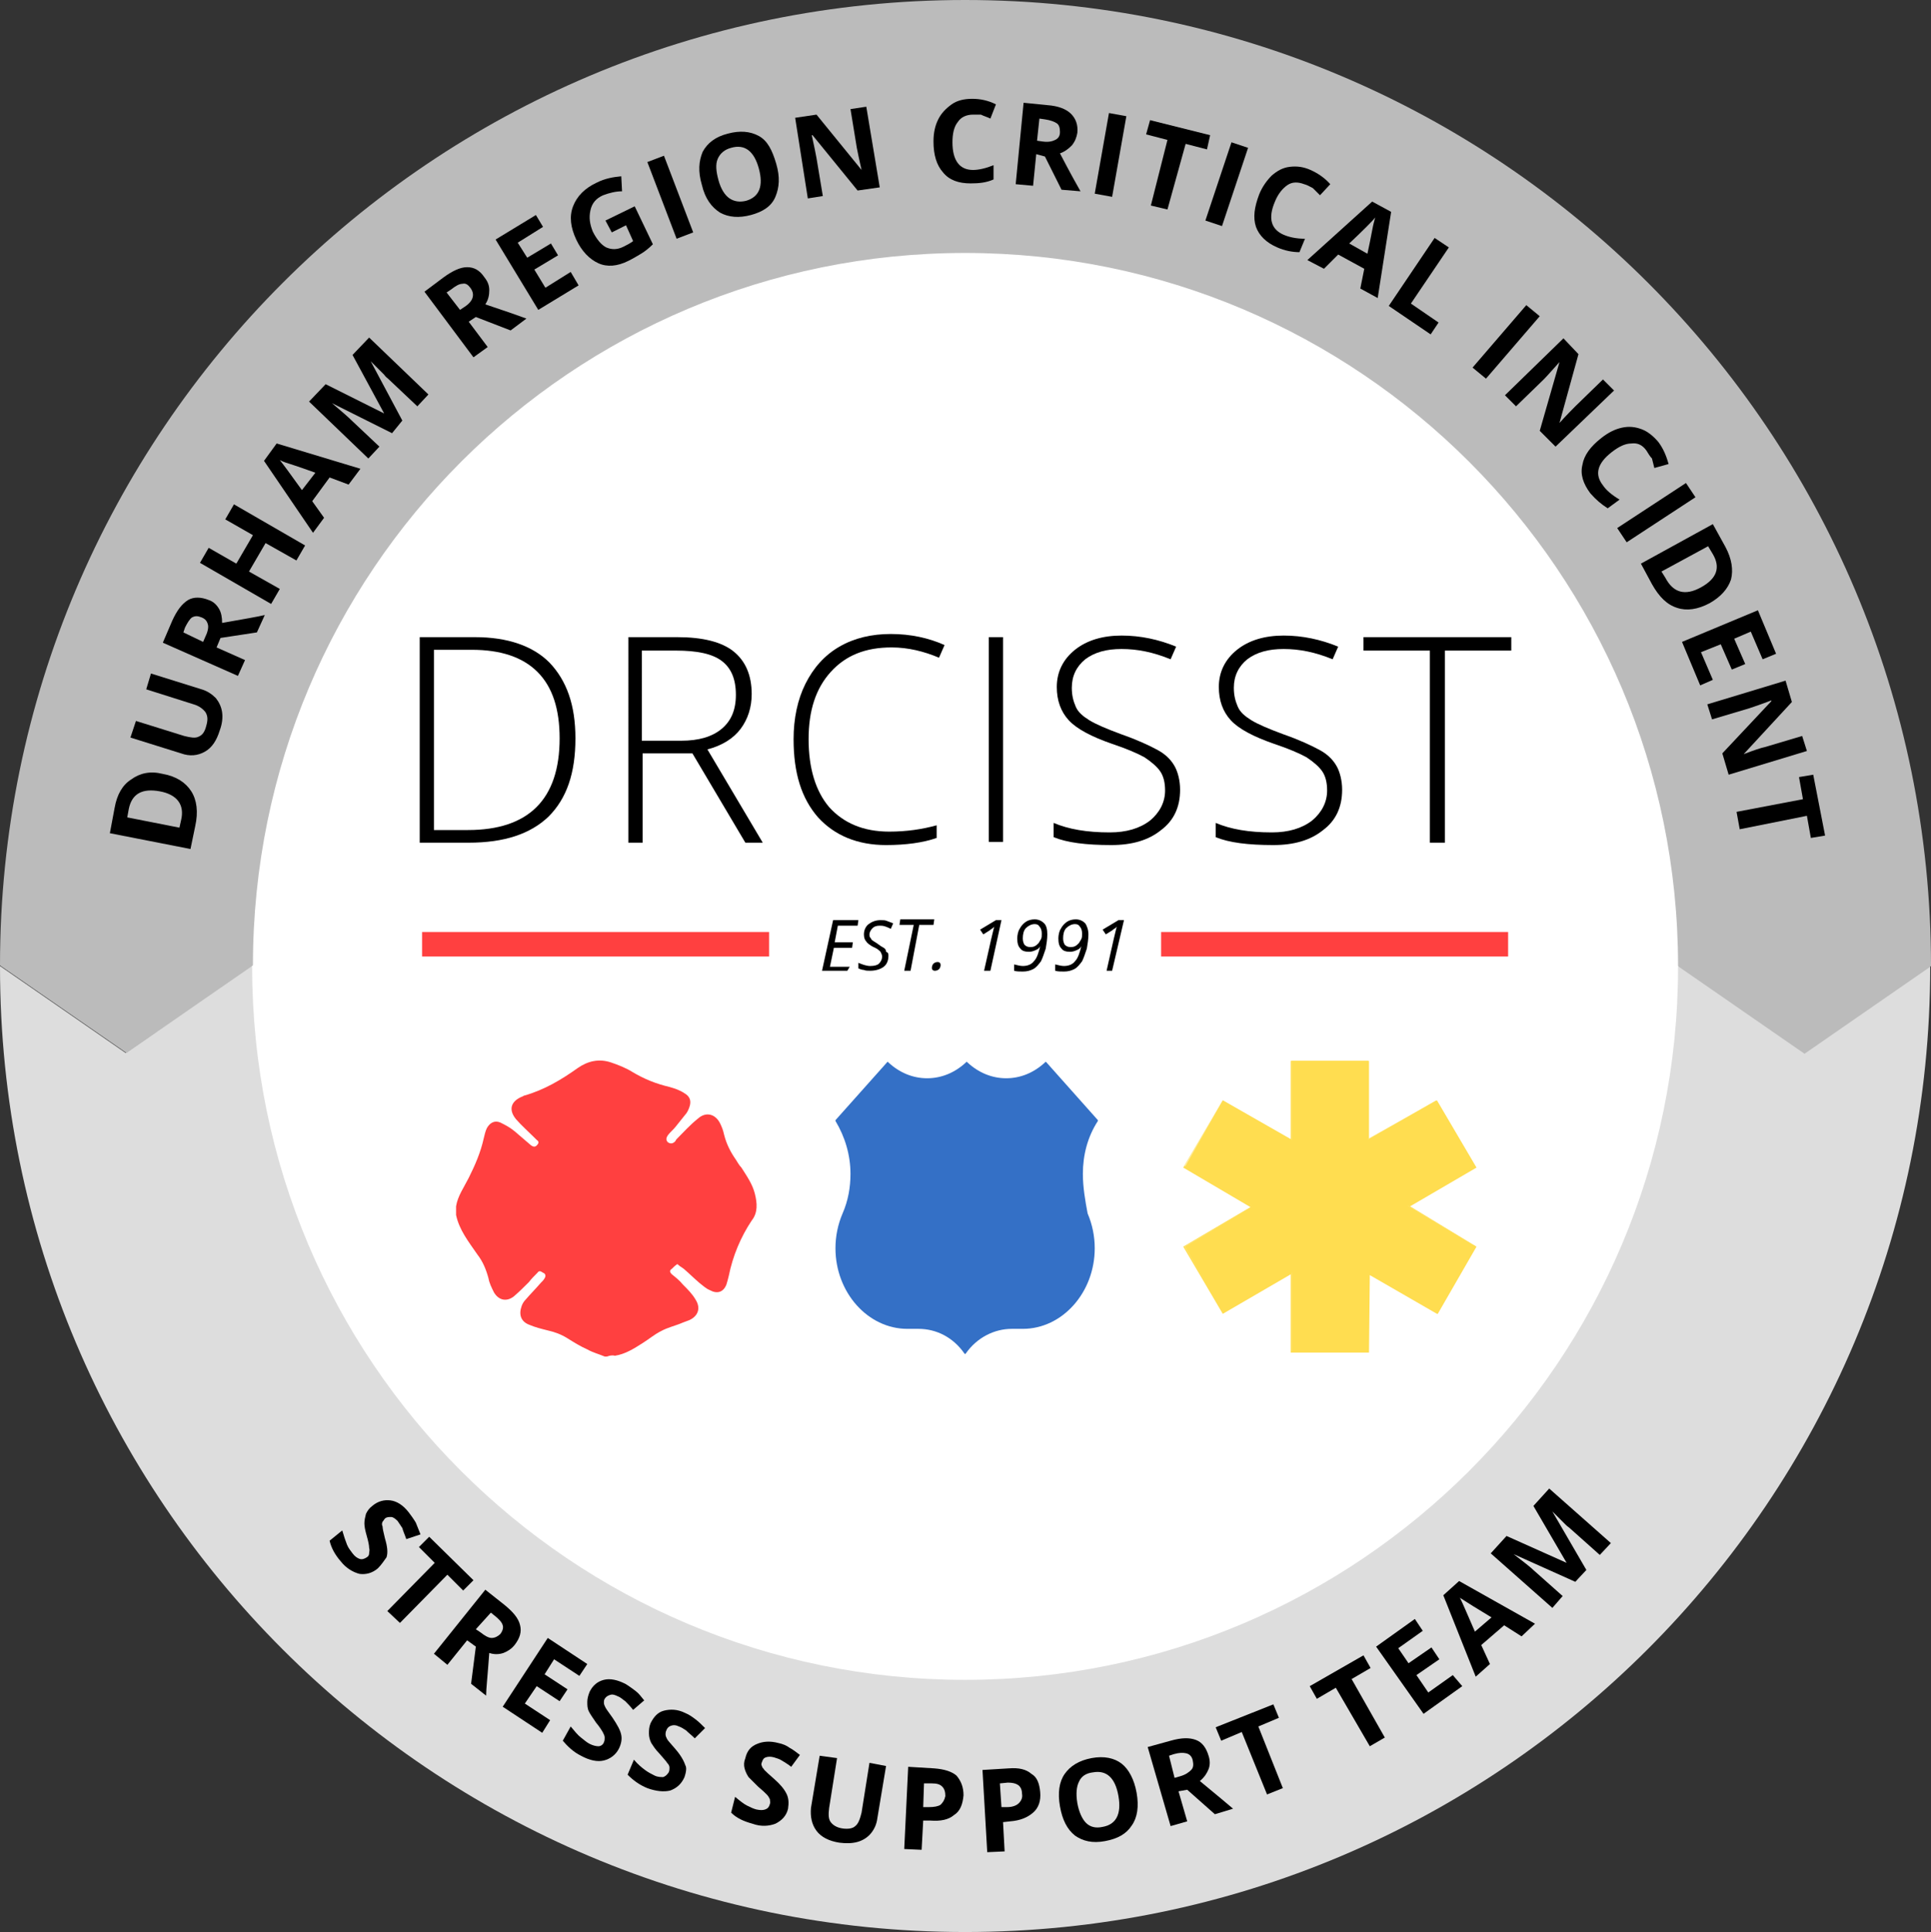 <?xml version="1.0" encoding="utf-8"?>
<!-- Generator: Adobe Illustrator 18.1.1, SVG Export Plug-In . SVG Version: 6.00 Build 0)  -->
<svg version="1.1" id="Layer_1" xmlns="http://www.w3.org/2000/svg" xmlns:xlink="http://www.w3.org/1999/xlink" x="0px" y="0px"
	 viewBox="0 0 244.3 244.4" enable-background="new 0 0 244.3 244.4" xml:space="preserve">
<rect x="0" y="0" width="244.3" height="244.4" fill="#333333" stroke="none"/>
<g>
	<circle id="Back_4_" fill="#FFFFFF" cx="122.6" cy="122.2" r="103.3"/>
	<g id="Circle_4_">
		<path fill="#DDDDDD" d="M228.3,133.2l-15.9-11l-0.1,0.1h0c0,49.8-40.4,90.2-90.2,90.2c-49.8,0-90.2-40.4-90.2-90.2h0l-0.1-0.1
			l-15.9,11l-15.9-11L0,122.3c0,67.5,54.7,122.1,122.1,122.1c67.5,0,122.1-54.7,122.1-122.1l-0.1-0.1L228.3,133.2z"/>
		<path fill="#BBBBBB" d="M122.1,0C54.7,0,0,54.7,0,122.1l0.1,0.1l15.9,11l15.9-11l0.1-0.1h0C32,72.3,72.3,32,122.1,32
			c49.8,0,90.2,40.4,90.2,90.2h0l0.1,0.1l15.9,11l15.9-11l0.1-0.1C244.3,54.7,189.6,0,122.1,0z"/>
	</g>
	<g id="Shapes_4_">
		<g>
			<g>
				<polygon fill="#FFDD50" points="163.4,171 163.4,161 154.7,166.1 149.9,157.7 158.5,152.6 149.9,147.6 154.7,139.2 163.4,144.2 
					163.4,134.2 173.1,134.2 173.1,144.1 181.7,139.2 186.6,147.6 178.1,152.5 186.6,157.6 181.8,165.9 173.1,161 173.1,171 				"/>
				<path fill="#FFDD50" d="M173.2,171.1h-9.9v-9.9l-8.6,5l-5-8.5l8.5-5l-8.5-5l5-8.5l8.6,4.9v-9.9h9.9v9.8l8.6-4.8l5,8.5l-8.4,4.9
					l8.4,5.1l-4.9,8.5l-0.1,0l-8.5-4.9L173.2,171.1z M163.5,170.9h9.5l0-10.2l8.7,5l4.7-8.2l-8.5-5.1l8.5-4.9l-4.8-8.2l-8.7,4.9
					v-9.9h-9.5v10l-8.7-5l-4.8,8.2l8.7,5.1l-8.7,5.1l4.8,8.2l8.7-5.1V170.9z"/>
			</g>
		</g>
		<path fill="#3470C6" d="M137,148.5c0-2.4,0.6-4.7,1.9-6.7l0-0.1l-6.5-7.3l-0.1-0.1l-0.1,0.1c-1.4,1.3-3.1,2-4.9,2
			c-1.8,0-3.5-0.7-4.9-2l-0.1-0.1l-0.1,0.1c-1.4,1.3-3.1,2-4.9,2c-1.8,0-3.5-0.7-4.9-2l-0.1-0.1l-6.6,7.4l0,0.1
			c1.2,2,1.9,4.3,1.9,6.7c0,1.7-0.3,3.4-1,5c-0.6,1.4-0.9,2.9-0.9,4.4c0,5.6,4.1,10.2,9.1,10.2h1.4c2.3,0,4.4,1.1,5.8,3.1l0.1,0.1
			l0.1-0.1c1.4-2,3.6-3.1,5.8-3.1h1.4c5,0,9.1-4.6,9.1-10.2c0-1.5-0.3-3-0.9-4.4C137.3,151.9,137,150.2,137,148.5z"/>
		<g>
			<path fill="#FF4040" d="M76.8,171.6c-0.1,0-0.2,0-0.3,0c-0.7-0.3-1.5-0.5-2.2-0.9c-0.9-0.4-1.7-0.9-2.5-1.4
				c-0.8-0.5-1.6-0.8-2.5-1c-0.8-0.2-1.6-0.4-2.3-0.7c-1.1-0.4-1.4-1.3-1-2.4c0.1-0.3,0.3-0.6,0.5-0.8c0.6-0.7,1.3-1.4,1.9-2.1
				c0.2-0.2,0.4-0.4,0.5-0.6c0.2-0.3,0.1-0.6-0.2-0.7c-0.3-0.2-0.5-0.3-0.7,0c-0.4,0.4-0.8,0.8-1.1,1.2c-0.6,0.6-1.2,1.2-1.9,1.8
				c-0.9,0.7-1.9,0.5-2.5-0.5c-0.3-0.6-0.6-1.2-0.7-1.8c-0.3-1.1-0.7-2.1-1.4-3c-1.1-1.6-2.3-3.1-2.7-5c0-0.4,0-0.8,0-1.1
				c0.2-1.3,1-2.4,1.6-3.6c0.8-1.6,1.5-3.2,1.9-5c0.1-0.4,0.2-0.9,0.4-1.3c0.4-0.7,1-1,1.7-0.7c0.6,0.3,1.2,0.6,1.8,1.1
				c0.7,0.6,1.4,1.2,2.1,1.8c0.3,0.2,0.5,0.2,0.7,0c0.3-0.3,0.3-0.5,0-0.7c-0.1-0.1-0.2-0.2-0.3-0.3c-0.8-0.8-1.6-1.5-2.3-2.3
				c-1-1.2-0.7-2.3,0.8-2.9c0.1,0,0.1-0.1,0.2-0.1c2.5-0.7,4.7-2,6.8-3.5c1.3-0.9,2.7-1.2,4.2-0.7c0.9,0.3,1.9,0.7,2.7,1.2
				c1.5,0.9,3,1.5,4.7,1.9c0.7,0.2,1.3,0.4,1.9,0.8c0.7,0.4,0.9,1,0.6,1.8c-0.1,0.3-0.3,0.7-0.5,0.9c-0.4,0.5-0.8,1-1.2,1.5
				c-0.3,0.4-0.7,0.7-1,1.1c-0.2,0.3-0.3,0.6,0,0.9c0.3,0.2,0.6,0.2,0.9-0.1c0.1-0.1,0.1-0.2,0.2-0.3c0.9-0.9,1.7-1.8,2.7-2.6
				c1-0.9,2.2-0.6,2.8,0.6c0.2,0.4,0.4,0.9,0.5,1.4c0.3,1.2,0.8,2.2,1.5,3.2c0.2,0.3,0.4,0.7,0.7,1c0.7,1.1,1.4,2.1,1.7,3.3
				c0.3,1.2,0.4,2.4-0.4,3.4c-1.4,2.1-2.4,4.5-2.9,7c-0.1,0.4-0.2,0.8-0.3,1.1c-0.4,1-1.2,1.2-2.1,0.7c-0.5-0.2-0.9-0.6-1.3-0.9
				c-0.7-0.6-1.3-1.2-2-1.8c-0.3-0.2-0.6-0.4-0.8-0.6c-0.3,0.2-0.5,0.4-0.7,0.6c-0.3,0.2-0.3,0.4,0,0.7c0.5,0.4,1,0.8,1.4,1.3
				c0.6,0.6,1.2,1.2,1.6,1.9c0.7,1.1,0.3,2.1-0.8,2.6c-0.3,0.1-0.5,0.2-0.8,0.3c-0.9,0.4-1.9,0.6-2.8,1.1c-0.8,0.4-1.5,1-2.3,1.5
				c-1.1,0.7-2.2,1.4-3.5,1.6C77.4,171.4,77.1,171.5,76.8,171.6z"/>
		</g>
	</g>
	<rect id="Line_Right_4_" x="146.9" y="117.9" fill="#FF4040" width="43.9" height="3.1"/>
	<rect id="Line_Left_4_" x="53.4" y="117.9" fill="#FF4040" width="43.9" height="3.1"/>
</g>
<g>
	<path d="M20.6,97.9c1.7,0.3,2.9,1.1,3.6,2.2c0.7,1.1,0.9,2.6,0.5,4.4l-0.6,2.9l-10.2-2l0.6-3.2c0.3-1.7,1-2.9,2.1-3.6
		C17.7,97.8,19,97.5,20.6,97.9z M20.2,100.1c-2.2-0.4-3.5,0.3-3.9,2.2l-0.2,1.1l6.6,1.3l0.2-0.9C23.4,101.8,22.4,100.5,20.2,100.1z"
		/>
	<path d="M19.1,85.2l6.4,2c0.7,0.2,1.3,0.6,1.8,1.1c0.4,0.5,0.7,1.1,0.8,1.8c0.1,0.7,0,1.5-0.3,2.3c-0.4,1.3-1,2.2-1.9,2.7
		s-1.9,0.6-3,0.2l-6.4-2l0.7-2.1l6.1,1.9c0.8,0.2,1.4,0.3,1.8,0.1c0.5-0.2,0.8-0.6,1-1.4c0.2-0.7,0.2-1.2-0.1-1.7
		c-0.3-0.4-0.8-0.8-1.5-1l-6-1.9L19.1,85.2z"/>
	<path d="M27.4,81.9l3.6,1.6l-0.9,2l-9.5-4.2l1.2-2.8c0.6-1.3,1.2-2.1,2-2.6c0.7-0.4,1.6-0.4,2.6,0c0.6,0.2,1,0.6,1.3,1.1
		c0.3,0.5,0.4,1.1,0.4,1.8c2.8-0.5,4.6-0.8,5.4-1l-1,2.2l-4.6,0.7L27.4,81.9z M25.7,81.2l0.3-0.7c0.3-0.6,0.4-1.2,0.3-1.5
		c-0.1-0.4-0.3-0.7-0.8-0.9c-0.5-0.2-0.8-0.2-1.2,0c-0.3,0.2-0.6,0.7-0.9,1.3L23.2,80L25.7,81.2z"/>
	<path d="M38.6,69l-1.1,1.9l-3.9-2.2l-2.1,3.6l3.9,2.2l-1.1,1.9l-9-5.2l1.1-1.9l3.5,2l2.1-3.6l-3.5-2l1.1-1.9L38.6,69z"/>
	<path d="M44.1,61.3l-2.4-0.9l-2.2,3l1.5,2.1l-1.4,1.9l-6.2-9.1l1.6-2.2l10.6,3.2L44.1,61.3z M39.9,59.8c-2.2-0.8-3.5-1.2-3.8-1.3
		c-0.3-0.1-0.5-0.2-0.7-0.3c0.4,0.5,1.3,1.7,2.8,3.8L39.9,59.8z"/>
	<path d="M49.6,54.8L42,51l0,0c1.3,1.1,2.1,1.8,2.5,2.2l3.5,3.3L46.6,58l-7.5-7.2l2.1-2.2l7.4,3.7l0,0l-4-7.4l2.1-2.2l7.5,7.2
		l-1.4,1.5l-3.6-3.4c-0.2-0.2-0.4-0.3-0.6-0.6c-0.2-0.2-0.8-0.8-1.7-1.7l0,0l4,7.5L49.6,54.8z"/>
	<path d="M59.3,40.7l2.4,3.2l-1.8,1.3l-6.2-8.3l2.4-1.8c1.1-0.8,2.1-1.3,3-1.3c0.9,0,1.6,0.4,2.2,1.3c0.4,0.5,0.6,1,0.6,1.6
		c0,0.6-0.1,1.2-0.5,1.8c2.7,0.9,4.4,1.5,5.2,1.8l-2,1.5l-4.4-1.7L59.3,40.7z M58.2,39.2l0.6-0.4c0.6-0.4,0.9-0.8,1-1.2
		c0.1-0.4,0-0.8-0.3-1.2c-0.3-0.4-0.6-0.6-1-0.5c-0.4,0-0.9,0.3-1.4,0.7L56.5,37L58.2,39.2z"/>
	<path d="M73.2,36.1l-5.1,3.1l-5.4-8.9l5.1-3.1l0.9,1.5l-3.2,2l1.2,1.9l3-1.8l0.9,1.5l-3,1.8l1.4,2.3l3.2-2L73.2,36.1z"/>
	<path d="M76.6,27.9l3.7-1.8l2.3,4.8c-0.5,0.5-1,0.9-1.5,1.2c-0.5,0.3-1,0.6-1.6,0.9c-1.4,0.7-2.7,0.8-3.8,0.3
		c-1.1-0.5-2.1-1.5-2.8-3c-0.7-1.5-0.9-2.9-0.4-4.2c0.5-1.3,1.5-2.3,3-3c1-0.5,2-0.7,3.1-0.8l0.1,1.9c-0.8,0-1.6,0.2-2.4,0.5
		c-0.9,0.4-1.4,1-1.6,1.9s-0.1,1.7,0.3,2.7c0.5,1,1.1,1.7,1.7,2c0.7,0.3,1.4,0.3,2.2-0.1c0.4-0.2,0.8-0.4,1.2-0.7l-0.9-2l-1.8,0.9
		L76.6,27.9z"/>
	<path d="M85.6,30.2l-3.7-9.7l2.1-0.8l3.7,9.7L85.6,30.2z"/>
	<path d="M98.2,20.7c0.5,1.7,0.4,3-0.1,4.2s-1.6,1.9-3.1,2.3c-1.5,0.4-2.8,0.3-3.9-0.3c-1.1-0.7-1.9-1.8-2.3-3.5
		c-0.5-1.7-0.4-3,0.1-4.2c0.6-1.1,1.6-1.9,3.2-2.3c1.5-0.4,2.8-0.3,3.9,0.3S97.7,19,98.2,20.7z M90.9,22.8c0.3,1.1,0.8,1.9,1.4,2.3
		s1.3,0.5,2.1,0.3c1.7-0.5,2.2-1.9,1.6-4.1c-0.6-2.2-1.8-3.1-3.5-2.6c-0.8,0.2-1.4,0.7-1.7,1.4S90.6,21.7,90.9,22.8z"/>
	<path d="M111.3,23.7l-2.8,0.4l-5.7-7l-0.1,0c0.3,1.4,0.5,2.3,0.6,2.9l0.8,4.8l-1.9,0.3l-1.6-10.2l2.7-0.4l5.7,7l0,0
		c-0.3-1.3-0.5-2.3-0.6-2.8l-0.8-4.9l2-0.3L111.3,23.7z"/>
	<path d="M123.1,14.5c-0.8,0-1.5,0.3-1.9,0.9c-0.5,0.6-0.7,1.5-0.7,2.6c0,2.3,0.9,3.5,2.6,3.5c0.7,0,1.6-0.2,2.6-0.6l0,1.8
		c-0.9,0.4-1.8,0.5-2.9,0.5c-1.5,0-2.7-0.4-3.5-1.4c-0.8-0.9-1.2-2.2-1.2-3.9c0-1.1,0.2-2,0.6-2.8c0.4-0.8,1-1.4,1.7-1.9
		s1.6-0.7,2.6-0.7c1,0,2,0.2,3,0.7l-0.7,1.8c-0.4-0.2-0.8-0.3-1.2-0.5C123.9,14.5,123.5,14.5,123.1,14.5z"/>
	<path d="M131.1,19.5l-0.4,4l-2.2-0.2l1-10.3l3,0.3c1.4,0.1,2.4,0.5,3,1.1s0.9,1.4,0.8,2.4c-0.1,0.6-0.3,1.1-0.7,1.6
		c-0.4,0.4-0.9,0.8-1.5,1c1.3,2.5,2.2,4.1,2.6,4.8l-2.4-0.2l-2.1-4.2L131.1,19.5z M131.2,17.8l0.7,0.1c0.7,0.1,1.2,0,1.6-0.2
		c0.4-0.2,0.6-0.5,0.6-1c0-0.5-0.1-0.9-0.4-1.1c-0.3-0.2-0.8-0.4-1.5-0.5l-0.7-0.1L131.2,17.8z"/>
	<path d="M138.5,24.5l1.8-10.2l2.2,0.4l-1.8,10.2L138.5,24.5z"/>
	<path d="M147.7,26.5l-2.1-0.5l2.1-8.3l-2.7-0.7l0.5-1.8l7.6,1.9l-0.4,1.8l-2.7-0.7L147.7,26.5z"/>
	<path d="M152.5,27.9l3.3-9.9l2.1,0.7l-3.3,9.9L152.5,27.9z"/>
	<path d="M165,23.3c-0.8-0.3-1.5-0.3-2.1,0.1s-1.2,1.1-1.6,2.1c-0.9,2.1-0.5,3.5,1.1,4.2c0.7,0.3,1.6,0.5,2.7,0.5l-0.7,1.7
		c-0.9,0-1.9-0.2-2.8-0.6c-1.4-0.6-2.3-1.5-2.7-2.6c-0.4-1.2-0.2-2.5,0.4-4.1c0.4-1,1-1.8,1.6-2.4c0.7-0.6,1.4-1,2.3-1.1
		s1.7,0,2.6,0.4c0.9,0.4,1.8,1,2.5,1.8l-1.3,1.4c-0.3-0.3-0.6-0.6-0.9-0.9C165.7,23.6,165.4,23.4,165,23.3z"/>
	<path d="M172.1,36.5l0.5-2.5l-3.3-1.8l-1.8,1.8l-2.1-1.1l8.2-7.4l2.4,1.3l-1.7,10.9L172.1,36.5z M173,32.1c0.5-2.3,0.7-3.6,0.8-3.9
		c0.1-0.3,0.1-0.5,0.2-0.7c-0.4,0.5-1.5,1.6-3.3,3.3L173,32.1z"/>
	<path d="M175.7,38.7l5.8-8.6l1.8,1.2l-4.8,7.1l3.5,2.4l-1,1.5L175.7,38.7z"/>
	<path d="M186.3,46.5l6.8-7.9l1.7,1.4l-6.8,7.9L186.3,46.5z"/>
	<path d="M196.8,56.5l-2-2l2.5-8.7l0,0c-0.9,1-1.6,1.8-2,2.2l-3.5,3.4l-1.4-1.4l7.4-7.2l1.9,2l-2.4,8.7l0,0c0.9-1,1.6-1.7,2-2.1
		l3.5-3.4l1.4,1.4L196.8,56.5z"/>
	<path d="M208.3,57c-0.5-0.7-1.1-1-1.9-0.9c-0.8,0-1.6,0.4-2.5,1.1c-1.8,1.4-2.2,2.8-1.1,4.2c0.4,0.6,1.1,1.2,2.1,1.8l-1.5,1.1
		c-0.8-0.5-1.5-1.1-2.2-1.9c-0.9-1.2-1.3-2.4-1-3.6c0.2-1.2,1-2.3,2.4-3.4c0.9-0.7,1.7-1.1,2.6-1.3c0.9-0.2,1.7-0.1,2.5,0.2
		c0.8,0.3,1.5,0.9,2.1,1.6c0.6,0.8,1,1.7,1.3,2.8l-1.8,0.5c-0.1-0.4-0.2-0.8-0.3-1.2C208.7,57.7,208.5,57.3,208.3,57z"/>
	<path d="M204.6,66.8l8.7-5.7l1.2,1.8l-8.7,5.7L204.6,66.8z"/>
	<path d="M216.3,76.3c-1.5,0.8-2.9,1-4.1,0.6c-1.3-0.4-2.3-1.4-3.2-3l-1.4-2.6l9.1-5l1.6,2.9c0.8,1.5,1,2.9,0.7,4.1
		C218.6,74.5,217.7,75.5,216.3,76.3z M215.2,74.3c2-1.1,2.5-2.5,1.5-4.2l-0.6-1l-5.9,3.2l0.5,0.8C211.7,75,213.2,75.4,215.2,74.3z"
		/>
	<path d="M215.1,86.7l-2.3-5.5l9.6-4l2.3,5.5l-1.7,0.7l-1.5-3.5l-2.1,0.9l1.4,3.2l-1.7,0.7l-1.4-3.2l-2.5,1l1.5,3.5L215.1,86.7z"/>
	<path d="M218.7,98l-0.8-2.7l6.2-6.6l0-0.1c-1.3,0.5-2.2,0.8-2.8,1l-4.7,1.4l-0.6-1.9l9.9-3l0.8,2.7l-6.1,6.6l0,0
		c1.3-0.5,2.2-0.8,2.7-0.9l4.7-1.4l0.6,1.9L218.7,98z"/>
	<path d="M220.1,104.9l-0.4-2.2l8.4-1.6l-0.5-2.8l1.8-0.3l1.5,7.7l-1.8,0.3l-0.5-2.8L220.1,104.9z"/>
</g>
<g>
	<g>
		<path d="M47.8,198.4c-0.7,0.6-1.5,0.8-2.3,0.7c-0.8-0.2-1.7-0.7-2.4-1.6c-0.7-0.8-1.2-1.7-1.4-2.6l1.6-1.3
			c0.2,0.7,0.4,1.3,0.6,1.8c0.2,0.5,0.5,0.8,0.7,1.1c0.3,0.4,0.6,0.6,0.9,0.7c0.3,0.1,0.6,0,0.9-0.2c0.2-0.1,0.3-0.3,0.3-0.5
			c0-0.2,0.1-0.4,0-0.7c0-0.3-0.1-0.8-0.3-1.5c-0.2-0.7-0.3-1.2-0.3-1.6s0.1-0.8,0.2-1.2c0.2-0.4,0.4-0.7,0.8-1
			c0.7-0.6,1.5-0.8,2.3-0.7c0.8,0.1,1.6,0.6,2.3,1.5c0.3,0.4,0.6,0.8,0.9,1.3c0.2,0.5,0.4,1,0.6,1.5l-1.8,0.6
			c-0.2-0.6-0.4-1-0.5-1.4c-0.2-0.3-0.4-0.6-0.6-0.9c-0.3-0.3-0.6-0.5-0.8-0.5c-0.3,0-0.6,0-0.8,0.2c-0.1,0.1-0.2,0.3-0.3,0.4
			c-0.1,0.2-0.1,0.4,0,0.6c0,0.2,0.1,0.7,0.3,1.5c0.3,1,0.4,1.8,0.2,2.4C48.6,197.4,48.3,197.9,47.8,198.4z"/>
		<path d="M50.6,205.3l-1.6-1.5l6-6.1l-2-2l1.3-1.3l5.6,5.5l-1.3,1.3l-2-2L50.6,205.3z"/>
		<path d="M59.1,207.5l-2.5,3.1l-1.7-1.4l6.5-8.1l2.4,1.9c1.1,0.9,1.8,1.7,2,2.6c0.2,0.8,0,1.6-0.7,2.5c-0.4,0.5-0.9,0.8-1.4,1
			c-0.6,0.2-1.2,0.2-1.8,0c-0.2,2.8-0.4,4.6-0.4,5.4l-1.9-1.5l0.6-4.7L59.1,207.5z M60.2,206.1l0.6,0.4c0.5,0.4,1,0.7,1.4,0.7
			c0.4,0,0.8-0.2,1.1-0.5c0.3-0.4,0.4-0.8,0.3-1.1c-0.1-0.4-0.5-0.8-1-1.2l-0.5-0.4L60.2,206.1z"/>
		<path d="M68.6,219.2l-5-3.3l5.7-8.7l5,3.3l-1,1.5l-3.2-2.1l-1.2,1.9l2.9,1.9l-1,1.5l-2.9-1.9l-1.5,2.2l3.2,2.1L68.6,219.2z"/>
		<path d="M78.3,221.2c-0.4,0.8-1.1,1.3-1.9,1.5s-1.8,0-2.9-0.6c-1-0.5-1.7-1.2-2.3-1.9l1-1.8c0.5,0.6,0.9,1.1,1.3,1.4
			c0.4,0.3,0.7,0.6,1.1,0.8c0.4,0.2,0.8,0.3,1.1,0.3c0.3,0,0.6-0.2,0.7-0.5c0.1-0.2,0.1-0.4,0.1-0.6c0-0.2-0.1-0.4-0.2-0.6
			s-0.4-0.7-0.9-1.3c-0.4-0.6-0.7-1-0.9-1.4c-0.2-0.4-0.2-0.8-0.2-1.2c0-0.4,0.1-0.8,0.3-1.3c0.4-0.8,1-1.3,1.8-1.5
			c0.8-0.2,1.7,0,2.7,0.5c0.5,0.3,0.9,0.6,1.3,0.9c0.4,0.3,0.7,0.7,1.1,1.2l-1.4,1.2c-0.4-0.5-0.7-0.8-1-1.1
			c-0.3-0.2-0.6-0.5-0.9-0.6c-0.4-0.2-0.7-0.3-1-0.2s-0.5,0.2-0.7,0.5c-0.1,0.2-0.1,0.3-0.1,0.5c0,0.2,0.1,0.4,0.2,0.6
			c0.1,0.2,0.4,0.6,0.9,1.3c0.6,0.9,1,1.6,1.1,2.2C78.7,220,78.6,220.6,78.3,221.2z"/>
		<path d="M86.6,224.8c-0.4,0.9-1,1.4-1.8,1.7c-0.8,0.2-1.8,0.1-2.9-0.3c-1-0.4-1.8-1-2.5-1.7l0.8-1.9c0.5,0.6,1,1,1.4,1.3
			c0.4,0.3,0.8,0.5,1.2,0.7c0.4,0.2,0.8,0.2,1.1,0.2c0.3-0.1,0.5-0.3,0.7-0.6c0.1-0.2,0.1-0.4,0.1-0.6s-0.1-0.4-0.3-0.6
			c-0.1-0.2-0.5-0.6-1-1.2c-0.5-0.5-0.8-1-1-1.3c-0.2-0.4-0.3-0.8-0.3-1.2c0-0.4,0-0.8,0.2-1.3c0.4-0.8,0.9-1.4,1.7-1.6
			c0.8-0.2,1.7-0.2,2.7,0.3c0.5,0.2,0.9,0.5,1.3,0.8c0.4,0.3,0.8,0.7,1.2,1.1l-1.3,1.3c-0.4-0.4-0.8-0.7-1.1-1
			c-0.3-0.2-0.6-0.4-0.9-0.5c-0.4-0.2-0.7-0.2-1-0.1c-0.3,0.1-0.5,0.3-0.6,0.6c-0.1,0.2-0.1,0.4-0.1,0.5c0,0.2,0.1,0.4,0.2,0.6
			c0.1,0.2,0.5,0.6,1,1.2c0.7,0.8,1.1,1.5,1.3,2.1C86.9,223.6,86.8,224.2,86.6,224.8z"/>
		<path d="M99.7,228.8c-0.2,0.9-0.8,1.5-1.6,1.9c-0.8,0.3-1.8,0.4-2.9,0c-1.1-0.3-2-0.7-2.7-1.4l0.5-2c0.6,0.5,1.1,0.9,1.5,1.1
			c0.4,0.2,0.8,0.4,1.2,0.5c0.5,0.1,0.8,0.1,1.1,0c0.3-0.1,0.5-0.3,0.6-0.7c0.1-0.2,0-0.4,0-0.6c-0.1-0.2-0.2-0.4-0.4-0.6
			c-0.2-0.2-0.5-0.5-1.1-1c-0.5-0.5-0.9-0.9-1.2-1.2c-0.2-0.3-0.4-0.7-0.5-1.1c-0.1-0.4-0.1-0.8,0.1-1.3c0.2-0.9,0.7-1.5,1.5-1.8
			c0.7-0.3,1.6-0.4,2.7-0.1c0.5,0.1,1,0.3,1.4,0.6c0.4,0.2,0.9,0.6,1.3,0.9l-1.1,1.5c-0.5-0.4-0.9-0.6-1.2-0.8
			c-0.3-0.2-0.7-0.3-1-0.4c-0.4-0.1-0.7-0.1-1,0c-0.3,0.1-0.4,0.3-0.5,0.6c-0.1,0.2-0.1,0.4,0,0.5c0,0.2,0.2,0.3,0.3,0.5
			c0.2,0.2,0.5,0.5,1.2,1.1c0.8,0.7,1.3,1.3,1.6,1.9C99.8,227.5,99.8,228.1,99.7,228.8z"/>
		<path d="M112.1,223.4L111,230c-0.1,0.8-0.4,1.4-0.8,1.9s-1,0.9-1.7,1.1c-0.7,0.2-1.5,0.2-2.3,0.1c-1.3-0.2-2.3-0.7-2.9-1.5
			c-0.6-0.8-0.8-1.8-0.7-2.9l1.1-6.6l2.2,0.3l-1,6.3c-0.1,0.8-0.1,1.4,0.2,1.8c0.3,0.4,0.8,0.7,1.5,0.8c0.7,0.1,1.3,0,1.6-0.3
			c0.4-0.3,0.6-0.9,0.8-1.7l1-6.3L112.1,223.4z"/>
		<path d="M121.9,227.1c-0.1,1.1-0.4,2-1.2,2.5c-0.7,0.6-1.7,0.8-3,0.7l-0.9,0l-0.2,3.7l-2.2-0.1l0.5-10.4l3.3,0.2
			c1.3,0.1,2.2,0.4,2.8,0.9C121.6,225.3,121.9,226.1,121.9,227.1z M116.8,228.6l0.7,0c0.7,0,1.2-0.1,1.5-0.3
			c0.3-0.3,0.5-0.6,0.6-1.1c0-0.5-0.1-0.9-0.4-1.2c-0.3-0.3-0.7-0.4-1.3-0.4l-1,0L116.8,228.6z"/>
		<path d="M131.6,226.7c0.1,1.1-0.2,2-0.9,2.6c-0.7,0.6-1.6,1-2.9,1.1l-0.9,0.1l0.2,3.7l-2.2,0.1l-0.6-10.4l3.3-0.2
			c1.3-0.1,2.2,0.1,2.9,0.7C131.2,224.8,131.5,225.6,131.6,226.7z M126.7,228.6l0.7,0c0.7,0,1.2-0.2,1.5-0.5
			c0.3-0.3,0.5-0.7,0.4-1.2c0-0.5-0.2-0.9-0.5-1.1s-0.7-0.3-1.3-0.3l-1,0.1L126.7,228.6z"/>
		<path d="M143.8,226.8c0.3,1.7,0.1,3.1-0.6,4.1c-0.7,1.1-1.8,1.7-3.4,2c-1.6,0.3-2.8,0-3.8-0.7c-1-0.8-1.6-2-1.9-3.7
			c-0.3-1.7-0.1-3.1,0.6-4.1c0.7-1,1.8-1.7,3.4-2c1.6-0.3,2.9,0,3.8,0.7C142.8,223.8,143.5,225.1,143.8,226.8z M136.3,228.1
			c0.2,1.1,0.6,2,1.1,2.5c0.5,0.5,1.2,0.7,2.1,0.5c1.7-0.3,2.4-1.6,2-3.9c-0.4-2.3-1.5-3.3-3.2-3c-0.9,0.1-1.5,0.5-1.8,1.2
			C136.2,226,136.1,226.9,136.3,228.1z"/>
		<path d="M149.1,226.6l1.1,3.8l-2.1,0.6l-2.9-10l2.9-0.8c1.4-0.4,2.4-0.4,3.2-0.1c0.8,0.3,1.3,1,1.6,2c0.2,0.6,0.2,1.2,0,1.7
			c-0.2,0.5-0.5,1-1.1,1.5c2.2,1.8,3.6,3,4.2,3.5l-2.3,0.7l-3.5-3.1L149.1,226.6z M148.6,224.9l0.7-0.2c0.7-0.2,1.1-0.5,1.4-0.8
			c0.3-0.3,0.3-0.7,0.2-1.2c-0.1-0.5-0.4-0.8-0.8-0.9s-0.9-0.1-1.6,0.1l-0.6,0.2L148.6,224.9z"/>
		<path d="M162.3,226.2l-2,0.8l-3.2-7.9l-2.6,1.1l-0.7-1.7l7.3-2.9l0.7,1.7l-2.6,1.1L162.3,226.2z"/>
		<path d="M175.2,219.8l-1.9,1.1l-4.3-7.4l-2.4,1.4l-0.9-1.6l6.8-3.9l0.9,1.6l-2.4,1.4L175.2,219.8z"/>
		<path d="M185,213.3l-4.9,3.5l-6-8.5l4.9-3.5l1,1.5l-3.1,2.2l1.3,1.9l2.9-2l1,1.5l-2.9,2l1.5,2.2l3.1-2.2L185,213.3z"/>
		<path d="M192.5,207l-2.2-1.4l-2.9,2.5l1.1,2.4l-1.8,1.6l-4.1-10.3l2-1.8l9.6,5.4L192.5,207z M188.7,204.6c-2-1.2-3.1-1.9-3.4-2.1
			c-0.3-0.2-0.5-0.3-0.6-0.4c0.3,0.6,0.9,2,1.9,4.3L188.7,204.6z"/>
		<path d="M199.3,200.1l-7.8-3.5l0,0c1.3,1,2.2,1.7,2.6,2.1l3.6,3.2l-1.3,1.5l-7.8-6.9l2-2.2l7.6,3.4l0,0l-4.2-7.2l2-2.2l7.8,6.9
			l-1.4,1.5l-3.7-3.3c-0.2-0.2-0.4-0.3-0.6-0.5s-0.8-0.8-1.7-1.7l0,0l4.3,7.4L199.3,200.1z"/>
	</g>
</g>
<g>
	<path d="M72.8,93.4c0,4.4-1.1,7.6-3.4,9.9c-2.3,2.2-5.6,3.3-10.1,3.3h-6.2V80.6h7c4.1,0,7.3,1.1,9.4,3.2
		C71.7,86.1,72.8,89.2,72.8,93.4z M70.8,93.4c0-3.7-0.9-6.5-2.8-8.4c-1.9-1.9-4.7-2.8-8.3-2.8h-4.8V105h4.3
		C66.9,105,70.8,101.1,70.8,93.4z"/>
	<path d="M81.3,95.3v11.3h-1.8V80.6h6.2c3.2,0,5.6,0.6,7.1,1.8c1.5,1.2,2.3,3,2.3,5.4c0,1.7-0.5,3.2-1.4,4.4
		c-0.9,1.2-2.3,2.1-4.2,2.6l7,11.8h-2.2l-6.7-11.3H81.3z M81.3,93.7h4.9c2.2,0,3.9-0.5,5.1-1.5c1.2-1,1.8-2.4,1.8-4.3
		c0-2-0.6-3.4-1.8-4.3c-1.2-0.9-3.1-1.3-5.8-1.3h-4.3V93.7z"/>
	<path d="M112.8,81.9c-3.3,0-5.8,1-7.7,3.1s-2.8,4.9-2.8,8.5c0,3.7,0.9,6.6,2.6,8.6c1.8,2,4.3,3.1,7.6,3.1c2.2,0,4.2-0.3,6-0.8v1.6
		c-1.7,0.6-3.9,0.9-6.4,0.9c-3.6,0-6.5-1.2-8.6-3.5c-2.1-2.4-3.1-5.6-3.1-9.9c0-2.6,0.5-5,1.5-7c1-2,2.4-3.6,4.3-4.7
		c1.9-1.1,4.1-1.6,6.5-1.6c2.5,0,4.8,0.5,6.8,1.4l-0.7,1.6C116.9,82.4,114.9,81.9,112.8,81.9z"/>
	<path d="M125.1,106.6V80.6h1.8v25.9H125.1z"/>
	<path d="M149.3,99.9c0,2.2-0.8,3.9-2.4,5.1c-1.6,1.3-3.7,1.9-6.3,1.9c-3.2,0-5.6-0.3-7.3-1v-1.8c1.9,0.8,4.2,1.2,7.1,1.2
		c2.1,0,3.8-0.5,5.1-1.5c1.2-1,1.9-2.3,1.9-3.8c0-1-0.2-1.8-0.6-2.4c-0.4-0.6-1.1-1.2-2-1.8c-0.9-0.5-2.3-1.1-4.1-1.7
		c-2.6-0.9-4.5-1.9-5.5-3c-1-1.1-1.5-2.5-1.5-4.2c0-1.9,0.8-3.5,2.3-4.7c1.5-1.2,3.5-1.8,5.9-1.8c2.4,0,4.7,0.5,6.9,1.4l-0.7,1.6
		c-2.2-0.9-4.2-1.3-6.2-1.3c-1.9,0-3.4,0.4-4.6,1.3c-1.1,0.9-1.7,2.1-1.7,3.6c0,1,0.2,1.7,0.5,2.4s0.9,1.2,1.7,1.7s2.2,1.1,4.1,1.8
		c2,0.7,3.5,1.4,4.6,2s1.8,1.4,2.2,2.2C149,97.7,149.3,98.7,149.3,99.9z"/>
	<path d="M169.8,99.9c0,2.2-0.8,3.9-2.4,5.1c-1.6,1.3-3.7,1.9-6.3,1.9c-3.2,0-5.6-0.3-7.3-1v-1.8c1.9,0.8,4.2,1.2,7.1,1.2
		c2.1,0,3.8-0.5,5.1-1.5c1.2-1,1.9-2.3,1.9-3.8c0-1-0.2-1.8-0.6-2.4c-0.4-0.6-1.1-1.2-2-1.8c-0.9-0.5-2.3-1.1-4.1-1.7
		c-2.6-0.9-4.5-1.9-5.5-3c-1-1.1-1.5-2.5-1.5-4.2c0-1.9,0.8-3.5,2.3-4.7c1.5-1.2,3.5-1.8,5.9-1.8c2.4,0,4.7,0.5,6.9,1.4l-0.7,1.6
		c-2.2-0.9-4.2-1.3-6.2-1.3c-1.9,0-3.4,0.4-4.6,1.3c-1.1,0.9-1.7,2.1-1.7,3.6c0,1,0.2,1.7,0.5,2.4s0.9,1.2,1.7,1.7s2.2,1.1,4.1,1.8
		c2,0.7,3.5,1.4,4.6,2s1.8,1.4,2.2,2.2C169.5,97.7,169.8,98.7,169.8,99.9z"/>
	<path d="M182.7,106.6h-1.8V82.3h-8.4v-1.7h18.7v1.7h-8.4V106.6z"/>
</g>
<g>
	<path d="M107.2,122.8H104l1.4-6.4h3.2l-0.1,0.7h-2.5l-0.4,2.1h2.3l-0.1,0.7h-2.3l-0.5,2.4h2.5L107.2,122.8z"/>
	<path d="M112.4,120.9c0,0.6-0.2,1.1-0.6,1.4c-0.4,0.3-1,0.5-1.7,0.5c-0.3,0-0.6,0-0.8-0.1c-0.2,0-0.5-0.1-0.7-0.2v-0.7
		c0.5,0.2,1,0.4,1.5,0.4c0.5,0,0.9-0.1,1.1-0.3s0.4-0.5,0.4-0.9c0-0.2-0.1-0.4-0.2-0.6c-0.2-0.2-0.4-0.4-0.9-0.6
		c-0.4-0.2-0.8-0.5-0.9-0.7c-0.2-0.2-0.3-0.5-0.3-0.9c0-0.5,0.2-1,0.6-1.3c0.4-0.3,0.9-0.5,1.5-0.5c0.3,0,0.6,0,0.8,0.1
		c0.3,0.1,0.5,0.2,0.8,0.3l-0.3,0.7c-0.2-0.1-0.4-0.2-0.7-0.3s-0.5-0.1-0.7-0.1c-0.4,0-0.7,0.1-0.9,0.3c-0.2,0.2-0.4,0.5-0.4,0.8
		c0,0.2,0,0.3,0.1,0.4s0.1,0.2,0.2,0.3s0.3,0.2,0.6,0.4c0.4,0.3,0.7,0.5,0.9,0.6c0.2,0.1,0.3,0.3,0.3,0.5
		C112.4,120.5,112.4,120.7,112.4,120.9z"/>
	<path d="M115.2,122.8h-0.8l1.2-5.8h-1.8l0.1-0.7h4.3l-0.1,0.7h-1.8L115.2,122.8z"/>
	<path d="M117.9,122.4c0-0.2,0.1-0.4,0.2-0.5c0.1-0.1,0.3-0.2,0.5-0.2c0.1,0,0.2,0,0.3,0.1c0.1,0.1,0.1,0.2,0.1,0.3
		c0,0.2-0.1,0.4-0.2,0.5c-0.1,0.1-0.3,0.2-0.5,0.2c-0.1,0-0.2,0-0.3-0.1S117.9,122.6,117.9,122.4z"/>
	<path d="M125.3,122.8h-0.8l0.9-4c0.2-0.8,0.3-1.3,0.4-1.6c-0.1,0.2-0.4,0.3-0.6,0.5l-0.8,0.5l-0.4-0.6l2-1.2h0.7L125.3,122.8z"/>
	<path d="M132.5,118.2c0,0.6-0.1,1.2-0.2,1.8c-0.2,0.6-0.4,1.2-0.6,1.6c-0.3,0.4-0.6,0.8-1,1s-0.8,0.3-1.3,0.3c-0.4,0-0.8,0-1.1-0.1
		V122c0.4,0.1,0.8,0.2,1.1,0.2c0.6,0,1.1-0.2,1.4-0.6c0.4-0.4,0.6-1.1,0.8-1.9h0c-0.1,0.2-0.3,0.4-0.6,0.5c-0.2,0.1-0.5,0.2-0.8,0.2
		c-0.5,0-0.9-0.1-1.1-0.4c-0.3-0.3-0.4-0.7-0.4-1.3c0-0.4,0.1-0.9,0.3-1.2c0.2-0.4,0.5-0.7,0.8-0.9c0.3-0.2,0.7-0.3,1.1-0.3
		c0.5,0,0.9,0.2,1.2,0.5C132.4,117.1,132.5,117.6,132.5,118.2z M130.9,116.9c-0.4,0-0.8,0.2-1.1,0.5s-0.4,0.8-0.4,1.3
		c0,0.4,0.1,0.6,0.2,0.8c0.2,0.2,0.4,0.3,0.7,0.3c0.2,0,0.4,0,0.6-0.1c0.2-0.1,0.3-0.2,0.5-0.4c0.1-0.2,0.2-0.3,0.3-0.5
		c0.1-0.2,0.1-0.4,0.1-0.7c0-0.4-0.1-0.7-0.3-0.9C131.4,117,131.2,116.9,130.9,116.9z"/>
	<path d="M137.7,118.2c0,0.6-0.1,1.2-0.2,1.8c-0.2,0.6-0.4,1.2-0.6,1.6c-0.3,0.4-0.6,0.8-1,1s-0.8,0.3-1.3,0.3c-0.4,0-0.8,0-1.1-0.1
		V122c0.4,0.1,0.8,0.2,1.1,0.2c0.6,0,1.1-0.2,1.4-0.6c0.4-0.4,0.6-1.1,0.8-1.9h0c-0.1,0.2-0.3,0.4-0.6,0.5c-0.2,0.1-0.5,0.2-0.8,0.2
		c-0.5,0-0.9-0.1-1.1-0.4c-0.3-0.3-0.4-0.7-0.4-1.3c0-0.4,0.1-0.9,0.3-1.2c0.2-0.4,0.5-0.7,0.8-0.9c0.3-0.2,0.7-0.3,1.1-0.3
		c0.5,0,0.9,0.2,1.2,0.5C137.5,117.1,137.7,117.6,137.7,118.2z M136,116.9c-0.4,0-0.8,0.2-1.1,0.5s-0.4,0.8-0.4,1.3
		c0,0.4,0.1,0.6,0.2,0.8c0.2,0.2,0.4,0.3,0.7,0.3c0.2,0,0.4,0,0.6-0.1c0.2-0.1,0.3-0.2,0.5-0.4c0.1-0.2,0.2-0.3,0.3-0.5
		c0.1-0.2,0.1-0.4,0.1-0.7c0-0.4-0.1-0.7-0.3-0.9C136.5,117,136.3,116.9,136,116.9z"/>
	<path d="M140.7,122.8H140l0.9-4c0.2-0.8,0.3-1.3,0.4-1.6c-0.1,0.2-0.4,0.3-0.6,0.5l-0.8,0.5l-0.4-0.6l2-1.2h0.7L140.7,122.8z"/>
</g>
</svg>
